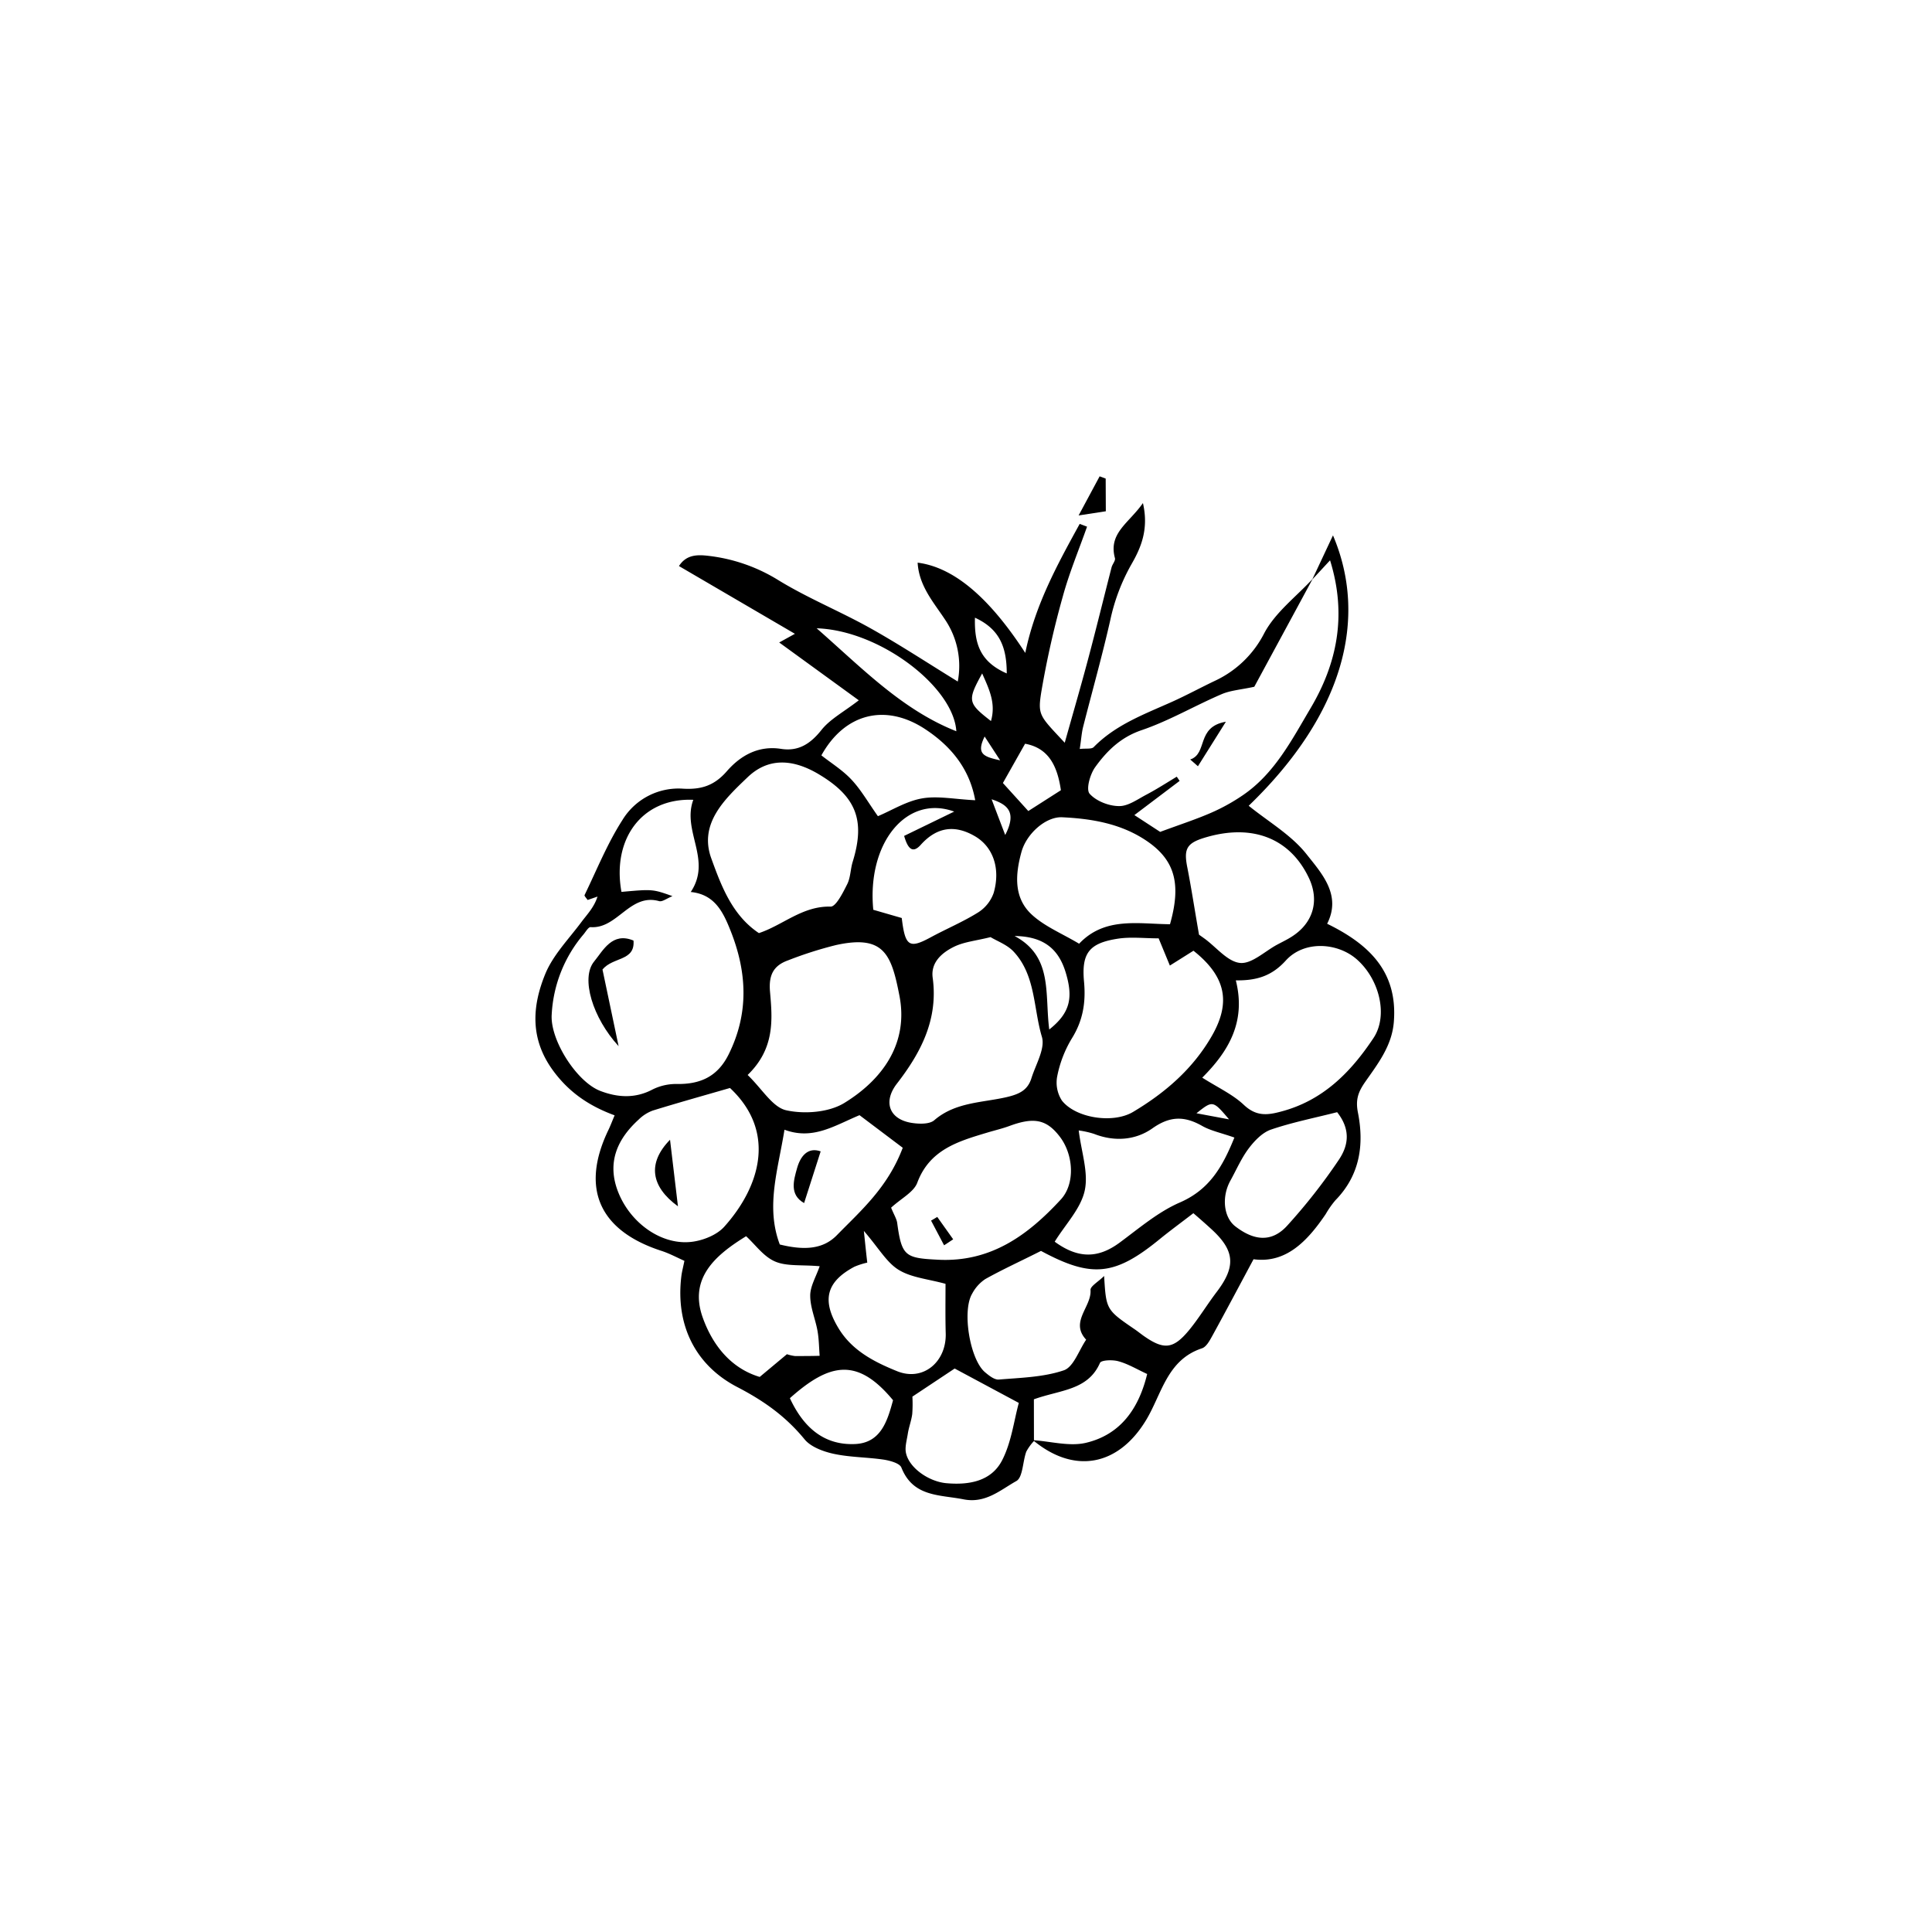 <svg id="Layer_1" data-name="Layer 1" xmlns="http://www.w3.org/2000/svg" viewBox="0 0 568.04 568.04"><path d="M304,423.69a14.42,14.42,0,0,0-2.26,3.13c-1.06,2.92-1,7.53-2.9,8.62-4.69,2.62-9.06,6.67-15.53,5.39-7.1-1.4-14.85-.66-18.29-9.35-.51-1.27-3.27-2-5.09-2.31-4.88-.73-9.91-.68-14.71-1.7-3.08-.66-6.75-2-8.62-4.23-5.53-6.75-11.91-11.32-19.86-15.44-12.16-6.32-18.19-18.06-16.41-32.58.16-1.3.51-2.59.9-4.51-2.24-1-4.52-2.24-6.95-3-18.23-6-23.62-18.46-15.36-35.56.55-1.15,1-2.35,1.79-4.22-7.48-2.75-13.43-6.76-18.14-13.22-6.79-9.31-6.12-18.86-2.28-28.28,2.29-5.62,6.92-10.32,10.64-15.32,1.69-2.27,3.72-4.29,4.75-7.5l-2.91,1c-.32-.49-1-1.17-.9-1.44,3.59-7.41,6.69-15.14,11.09-22a19.3,19.3,0,0,1,17.78-9.29c5.42.33,9.28-.88,13-5.17,3.93-4.5,9.2-7.58,15.91-6.53,5.06.8,8.61-1.45,11.85-5.53,2.56-3.23,6.55-5.31,11-8.75l-23.4-17,4.62-2.55-34.09-19.92c2.16-3.39,5.41-3.39,8.68-3a49.82,49.82,0,0,1,20.48,7.11c8.66,5.32,18.2,9.18,27.09,14.15,8.55,4.78,16.75,10.18,25.72,15.69a24.36,24.36,0,0,0-3.71-18.16c-3.33-5.06-7.69-9.89-8.09-16.79,10.62,1.36,21.06,10.22,31.65,26.54,2.91-14.14,9.44-26,16-37.94l2.16.82c-2.4,6.81-5.21,13.51-7.11,20.46a270.91,270.91,0,0,0-6.33,28.07c-1.12,7-.51,7.06,6.88,15,2.46-8.76,4.77-16.68,6.89-24.66,2.38-8.93,4.57-17.91,6.87-26.87.25-1,1.21-2,1-2.75-2-7.39,4.12-10.27,8.23-16.19,1.78,7.73-.61,13.19-3.38,18a57.47,57.47,0,0,0-6.2,16.33c-2.38,10.55-5.34,21-8,31.46-.47,1.85-.56,3.79-1,6.51,1.86-.21,3.47.1,4.11-.55,6.47-6.61,14.93-9.68,23.08-13.34,4.24-1.91,8.34-4.14,12.54-6.14a30.9,30.9,0,0,0,14.56-14.09c3.27-6.09,9.35-10.66,14.2-15.9-5.94,11-11.87,21.94-17.17,31.73-3.86.85-7,1.05-9.65,2.2-7.9,3.39-15.41,7.82-23.51,10.57-6.15,2.1-10.19,6.1-13.63,10.88-1.49,2.08-2.73,6.47-1.64,7.78C322.24,235.51,326,237,329,237c2.66.07,5.46-2,8.06-3.36,3.05-1.61,6-3.51,8.93-5.28l.84,1.24-13.3,10.05,7.58,4.94c6-2.22,10.61-3.71,15-5.63a56.62,56.62,0,0,0,9.18-5.07c9.41-6.35,14.5-16.31,20-25.6,7.78-13.11,10.81-27.34,5.77-43.55l-5.25,5.67c1.89-4,3.78-8.05,6.11-13,10.3,24.24,3.35,52.37-24.78,79.5,5.75,4.67,12.5,8.55,17,14.24s10.35,12,6.06,20.45c12.62,6.16,20.77,14.31,19.61,28.86-.56,7.06-4.7,12.31-8.42,17.64-2.09,3-2.87,5.25-2.14,9,1.88,9.48.58,18.46-6.62,25.8a27.58,27.58,0,0,0-2.86,4.08c-5.42,8-11.7,14.54-21.21,13.26-4.32,8.05-8.13,15.26-12.06,22.41-.79,1.43-1.79,3.35-3.11,3.78-10.23,3.37-11.78,13.34-16.36,21-8.21,13.68-21.24,16.07-33.31,6,5.22.35,10.72,1.92,15.57.78,10.13-2.4,15.52-10,18-20.23-3.08-1.42-5.67-3-8.48-3.75-1.69-.48-5-.36-5.39.47-3.55,8.13-11.69,7.91-19.44,10.72ZM203.84,235.16c-15.11-.64-23.94,11.54-21.12,27.07,9.16-.82,9.16-.82,15,1.25-1.66.66-3,1.73-3.92,1.47-8.63-2.42-12.26,8.24-20.18,7.64-.62,0-1.39,1.32-2,2.07a39.53,39.53,0,0,0-9.41,23.61c-.51,7.5,7.34,19.82,14.29,22.48,5,1.92,10.18,2.31,15.33-.41a15.51,15.51,0,0,1,7.16-1.63c6.91.11,12-2.17,15.24-8.69,6-12.09,5.44-24.09.59-36.32-2.21-5.57-4.68-10.74-11.73-11.44C209.44,252.75,200.44,244.4,203.84,235.16ZM306.07,367.79c-5.93,3-11.26,5.42-16.38,8.28a11.65,11.65,0,0,0-3.86,4.3c-3,5-.7,19.11,3.68,23,1.17,1,2.83,2.35,4.16,2.24,6.44-.54,13.13-.68,19.13-2.72,2.86-1,4.41-5.86,6.55-9-4.89-5.25,1.63-9.62,1.28-14.6-.08-1.12,2.28-2.42,4-4.13.6,9.94.6,9.94,9.13,15.77.82.57,1.6,1.2,2.41,1.78,6,4.24,8.77,4,13.39-1.57,2.94-3.57,5.34-7.56,8.14-11.25,5.7-7.47,5.39-12.14-1.43-18.41-1.64-1.51-3.33-3-5.4-4.78-3.48,2.68-6.65,5-9.68,7.45C327.83,375.12,321.07,375.87,306.07,367.79Zm44.83-88.26c-2.45,1.54-4.44,2.8-6.94,4.36l-3.3-8c-4.2,0-8.19-.49-12,.1-8.38,1.3-10.72,4.2-9.94,12.62.57,6.1-.3,11.48-3.62,16.77a34.3,34.3,0,0,0-4.26,11.06,9.73,9.73,0,0,0,1.39,7.16c4.06,5.15,15,6.84,20.9,3.33,9.44-5.63,17.62-12.66,23.2-22.4S360.52,287.16,350.9,279.53Zm2.58,37.32c4.75,3,9,4.95,12.23,8,3.48,3.27,6.61,3.14,10.82,2,12.38-3.21,20.59-11.56,27.29-21.64,4.41-6.62,1.76-17.37-5-23.23-5.68-4.89-15.4-5.49-20.76.42-4.1,4.53-8.54,5.94-14.71,5.84C366.39,300.32,361.34,309,353.48,316.85Zm-133.66-.79c4.31,4.16,7.33,9.49,11.34,10.38,5.37,1.19,12.54.64,17.1-2.16,11.27-6.92,18.88-17.55,16.2-31.45-2.37-12.29-4.57-18.09-18.73-14.95a114,114,0,0,0-14.08,4.5c-4.25,1.54-5.69,4.32-5.25,9.25C227.12,299.76,227.84,308.29,219.82,316.06Zm3.31-41.71c7.08-2.35,12.81-8,21.06-7.79,1.6.05,3.64-4.09,4.9-6.58,1-2,.95-4.44,1.62-6.61,3.74-12.14,1.08-19.11-9.91-25.69-7.78-4.66-15-4.91-21,.85-6.65,6.35-14.41,13.59-10.66,23.87C212.05,260.43,215.27,269.11,223.13,274.35Zm68.11,1.18c-4.29,1.07-7.73,1.38-10.65,2.79-3.61,1.75-7,4.63-6.36,9.19,1.66,12.22-3.48,22-10.54,31.12-4.09,5.3-2.29,10.46,4.36,11.52,2.17.34,5.23.44,6.65-.79,6.23-5.37,14.16-5.12,21.37-6.81,3.76-.89,6.12-2.09,7.2-5.57,1.25-4,4.09-8.69,3.07-12.12-2.53-8.42-1.81-18.12-8.33-25.08C296.12,277.76,293.2,276.72,291.24,275.53ZM262,355.08c.87,2.14,1.64,3.3,1.8,4.55,1.32,9.77,2.41,10.26,12,10.75,15.5.8,26.41-7.21,36.09-17.7,4.29-4.63,3.78-13.26-.37-18.58-3.87-5-7.56-5.69-14.72-3.05-2.17.8-4.45,1.32-6.68,2-8.49,2.55-16.83,5-20.44,14.73C268.62,350.53,265,352.32,262,355.08Zm-47.35-35.2c-7.68,2.22-15.23,4.33-22.72,6.64a11.63,11.63,0,0,0-4.13,2.63c-5.71,5.2-10,12.39-5.68,22.21,4,9.06,13.37,15.19,22.12,13.63,3.09-.54,6.67-2.05,8.7-4.31C223.29,349.15,228.54,332.91,214.62,319.88ZM344,271.74c3.49-12.32,1.31-19.41-7.9-25.18-7.23-4.53-15.46-5.87-23.78-6.27-4.8-.24-10.5,4.78-12,10.22-1.8,6.56-2.36,13.44,3.06,18.42,3.8,3.49,8.92,5.56,13.9,8.54C324.82,269.48,334.72,271.67,344,271.74Zm18.93,62.72c-4-1.41-7-2-9.53-3.45-5.14-2.9-9.39-2.92-14.57.74-4.94,3.49-11.14,4-17.19,1.62a26.56,26.56,0,0,0-4.48-1c.78,6.37,2.93,12.4,1.76,17.71s-5.65,9.87-8.82,15c7,5.12,12.86,4.84,19,.34,5.78-4.26,11.42-9.12,17.89-11.91C355.5,349.77,359.38,343.26,362.93,334.46Zm-10.4-59.65L354.2,276c3.45,2.53,6.73,6.75,10.4,7.12,3.42.34,7.25-3.41,10.9-5.37,1.46-.79,3-1.51,4.36-2.4,6.25-4,8.12-10.52,5-17.17-5.58-11.82-16.78-16.13-30.75-11.86-5.25,1.61-6.11,3.33-5,8.81C350.29,261.17,351.21,267.25,352.53,274.81ZM241,372.29c-5.43-.47-9.71.08-13.12-1.39s-5.76-4.92-8.51-7.43c-9.16,5.62-16.84,12.39-12.77,23.87,2.81,7.91,8.11,14.91,16.77,17.5l8-6.68a12.66,12.66,0,0,0,2.36.54c2.42,0,4.84,0,7.26-.07-.19-2.44-.2-4.92-.63-7.32-.61-3.47-2.14-6.89-2.14-10.33C238.19,378.24,239.88,375.5,241,372.29Zm24.13-102.38c1,8.35,2.19,9.09,8.47,5.7,4.64-2.52,9.56-4.57,14-7.35a11.15,11.15,0,0,0,4.55-5.71c2.08-7.17-.16-13.54-5.46-16.66-5.95-3.49-11.27-2.76-16,2.53-2.49,2.76-3.85.84-4.86-2.65l14.72-7.15c-14-5.1-25.69,9.24-23.79,28.87Zm.3,67.56-12.72-9.59c-7.55,3.16-13.71,7.36-22.06,4.28-1.9,11.84-5.58,22.59-1.38,33.74,7.33,1.81,12.76,1.36,16.75-2.7C253.13,355.93,261,349.16,265.42,337.47Zm12.58,40c-5.13-1.42-10.05-1.81-13.8-4.12-3.53-2.17-5.83-6.36-10.22-11.44.48,4.65.72,6.92,1,9.32a21.68,21.68,0,0,0-3.78,1.21c-8.32,4.44-9.59,9.86-4.77,17.92,4,6.75,10.64,10.08,17.31,12.79,7.61,3.09,14.48-2.66,14.31-11C277.92,387.24,278,382.32,278,377.44Zm-9.75,33.16a39.72,39.72,0,0,1-.05,5.15c-.26,1.94-1,3.83-1.3,5.77s-.93,4-.52,5.73c1,4.4,6.76,8.34,11.84,8.8,6.67.6,13.22-.55,16.4-6.71,2.75-5.31,3.48-11.67,4.92-16.89l-18.86-10.11ZM393.14,327c-6.74,1.71-13.24,3-19.46,5.12-2.54.88-4.84,3.29-6.54,5.54-2.16,2.87-3.62,6.28-5.38,9.46-2.64,4.78-2,10.78,1.43,13.44,5.56,4.3,10.71,4.73,15.18-.1A167.88,167.88,0,0,0,393.64,341C396.24,337.13,397.4,332.4,393.14,327ZM286.73,235.28c-1.72-9.55-7.43-16.09-14.67-20.87-11.69-7.72-23.72-4.68-30.56,7.68,2.87,2.27,6.24,4.34,8.85,7.14,2.82,3,4.92,6.73,7.77,10.74,4.14-1.74,8.38-4.43,13-5.23S280.74,235,286.73,235.28ZM232.24,411.09c4,8.62,10.06,13.9,19.2,13.48,7.59-.36,9.48-6.83,11.13-12.88C252.15,399.1,244,400.6,232.24,411.09ZM281.18,215c-.83-13.08-22.51-29.68-41.07-30.27C253.44,196.41,265.21,208.69,281.18,215Zm13.69,15.22c2.2,2.43,4.54,5,7.47,8.24l9.58-6.12c-1.08-7.54-3.87-12.45-10.53-13.67Zm13.63,72.47c6.11-4.86,7.13-9.26,4.8-16.87-2.13-6.93-6.58-10.51-15-10.62C309.64,281.27,307.12,292.1,308.5,302.71ZM296,198c0-7.92-2.22-13.1-9.35-16.39C286.46,189,288,194.52,296,198ZM291.36,212c1.49-5.19-.49-9.29-2.59-14C284.37,206,284.51,206.68,291.36,212Zm70,117.11c-4.77-5.61-4.77-5.61-9.58-1.79ZM291.55,235c1.1,2.91,2.21,5.82,4,10.5C299.11,238.62,296.06,236.51,291.55,235Zm-2.05-18.45c-2.53,5.15-.31,5.93,4.56,7Z"/><path d="M325.13,150.32l-8,1.23c2.51-4.67,4.34-8.09,6.18-11.5l1.78.66Z"/><path d="M186.26,276.54c.5,6.1-6,4.74-9.12,8.51,1.5,7.16,3,14.33,4.74,22.54-7.62-8.29-11.21-20-7.21-24.88C177.33,279.48,180,273.91,186.26,276.54Z"/><path d="M349.94,223.3c5.24-1.73,1.66-9.58,10.49-11.1l-8.22,13.09Z"/><path d="M277.58,366.14l-3.83-7.26,1.82-1.08,4.68,6.58Z"/><path d="M197,335.1c.85,7.14,1.61,13.51,2.33,19.58C191.37,348.88,190.26,342,197,335.1Z"/><path d="M241.29,338.52l-4.87,15.2c-4.38-2.44-3.06-6.73-2.07-10.26S237.52,337.18,241.29,338.52Z"/></svg>